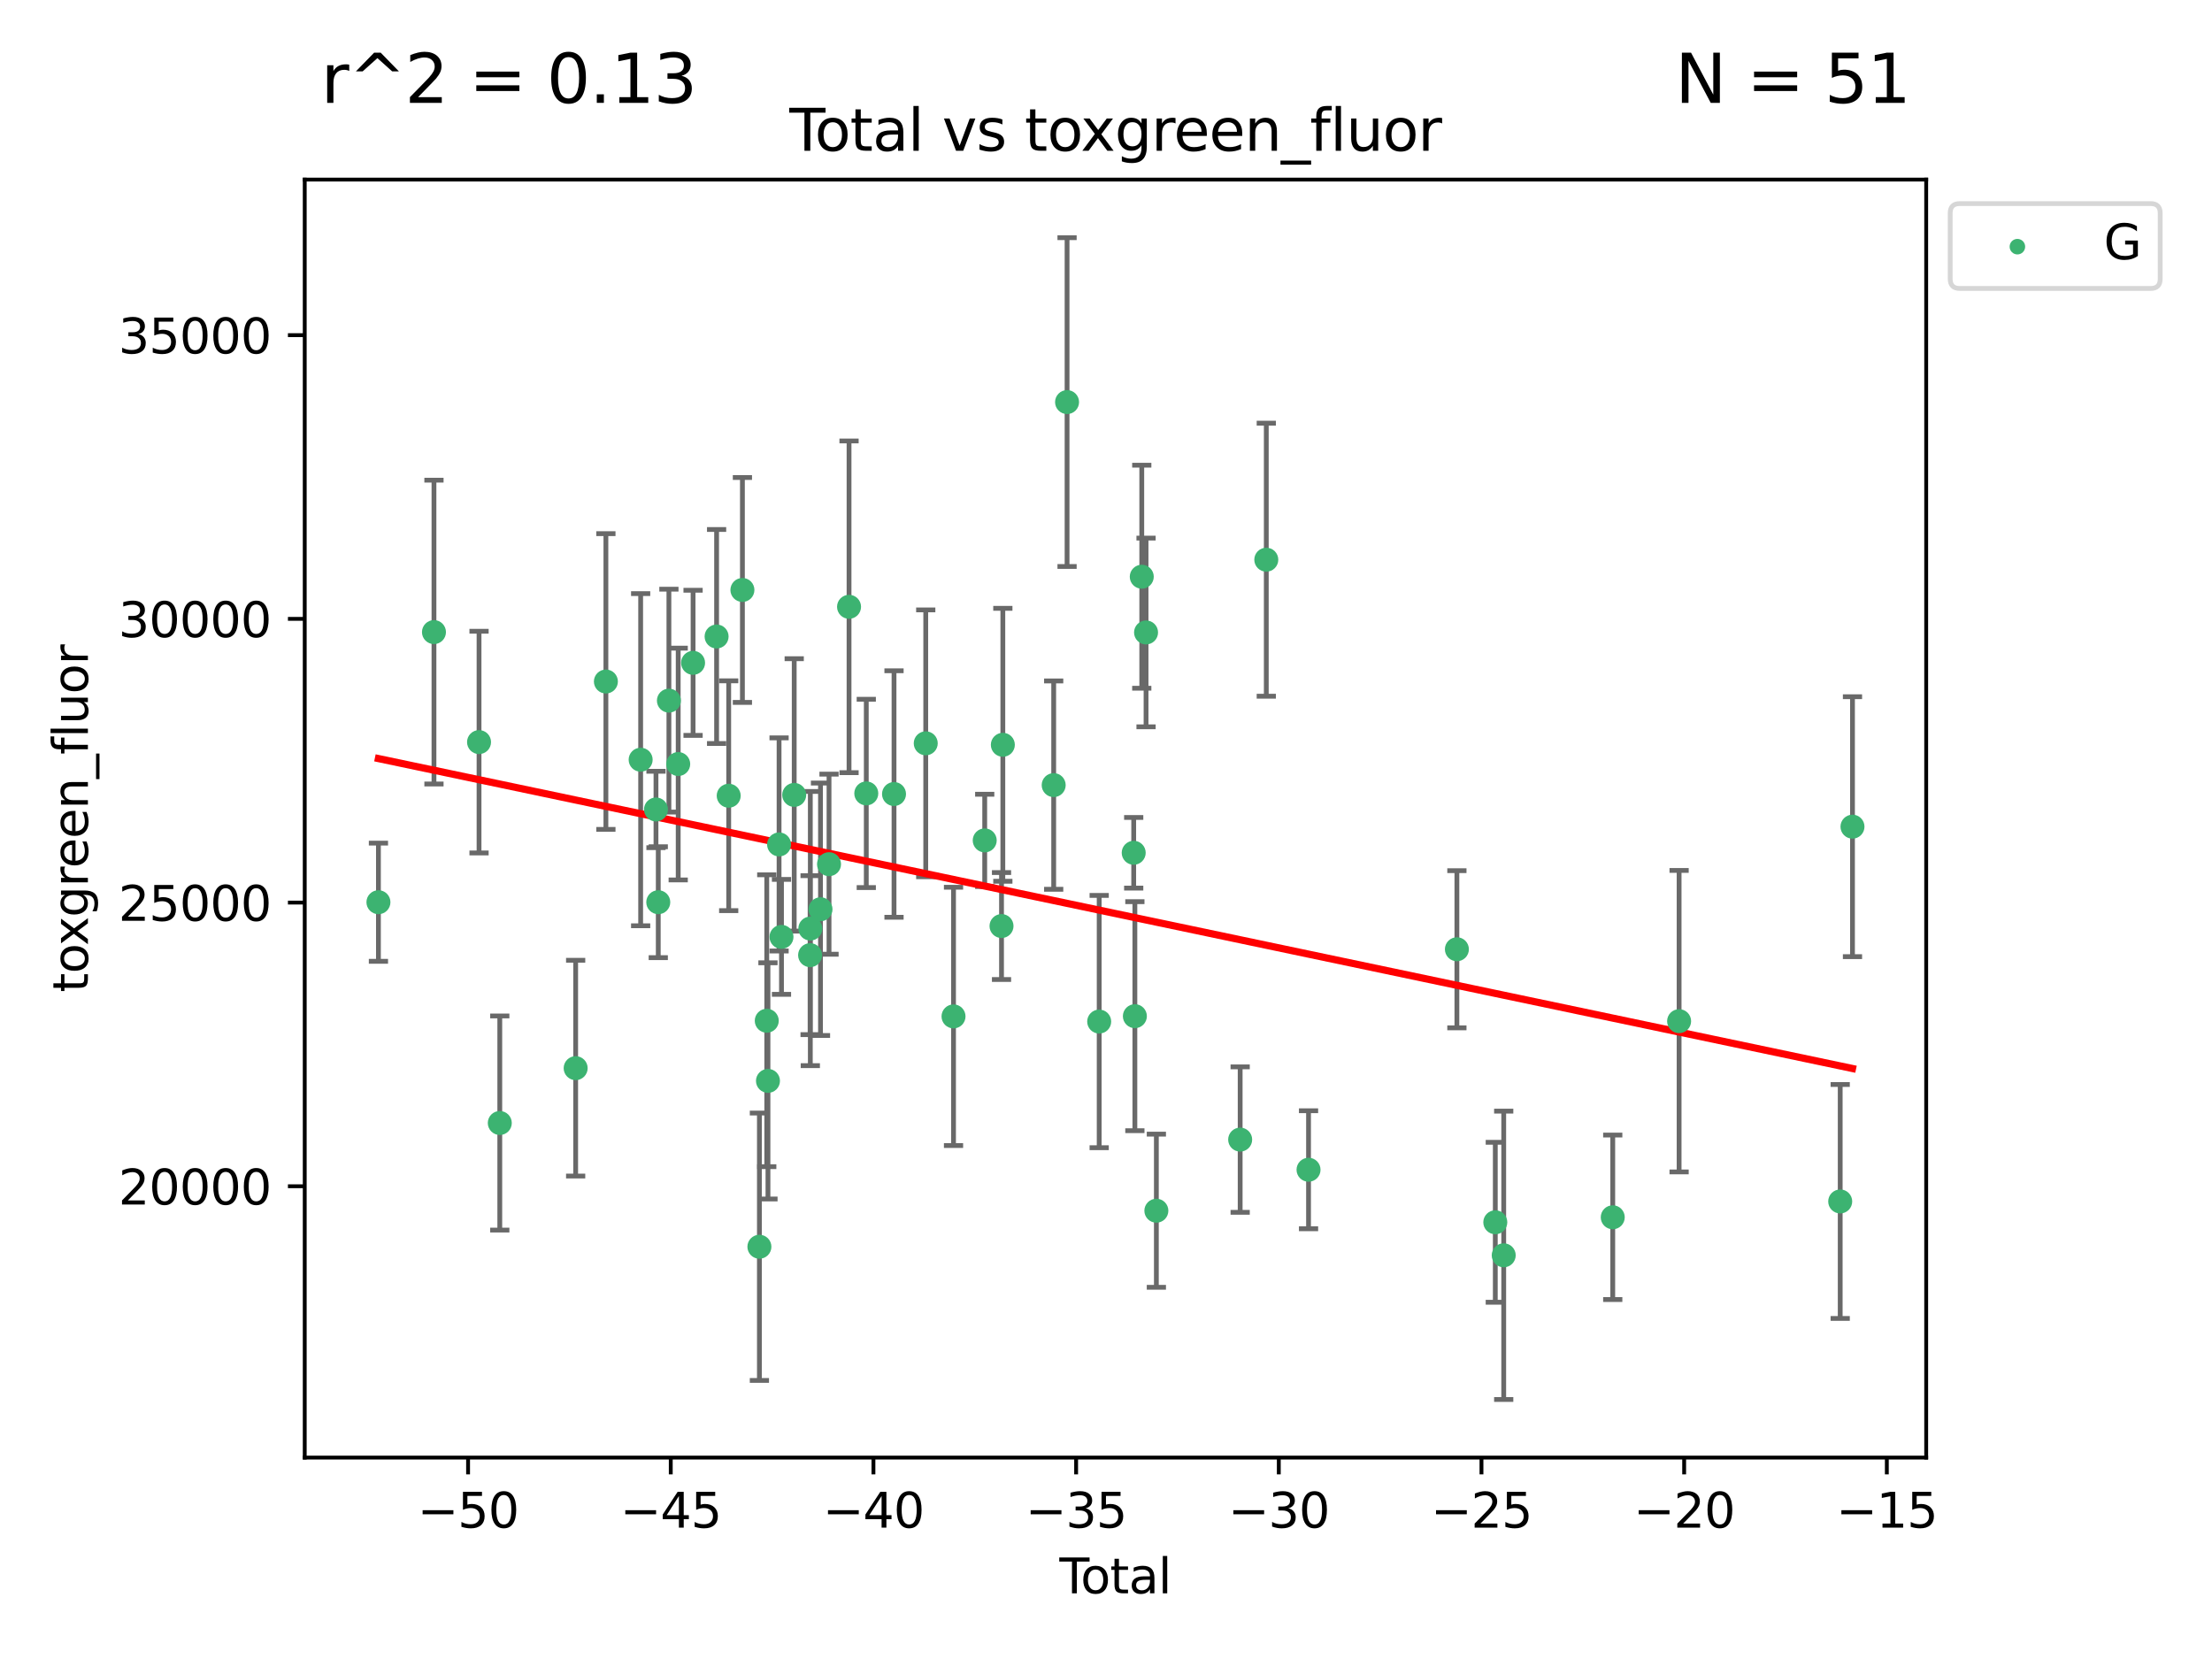 <?xml version="1.0" encoding="utf-8" standalone="no"?>
<!DOCTYPE svg PUBLIC "-//W3C//DTD SVG 1.1//EN"
  "http://www.w3.org/Graphics/SVG/1.1/DTD/svg11.dtd">
<svg xmlns:xlink="http://www.w3.org/1999/xlink" width="460.8pt" height="345.6pt" viewBox="0 0 460.8 345.6" xmlns="http://www.w3.org/2000/svg" version="1.1">
 <defs>
  <style type="text/css">*{stroke-linejoin: round; stroke-linecap: butt}</style>
 </defs>
 <g id="figure_1">
  <g id="patch_1">
   <path d="M 0 345.6 
L 460.8 345.6 
L 460.8 0 
L 0 0 
z
" style="fill: #ffffff"/>
  </g>
  <g id="axes_1">
   <g id="patch_2">
    <path d="M 63.481 303.64 
L 401.26 303.64 
L 401.26 37.411 
L 63.481 37.411 
z
" style="fill: #ffffff"/>
   </g>
   <g id="PathCollection_1">
    <defs>
     <path id="mc14bb076b9" d="M 0 1.118 
C 0.297 1.118 0.581 1 0.791 0.791 
C 1 0.581 1.118 0.297 1.118 0 
C 1.118 -0.297 1 -0.581 0.791 -0.791 
C 0.581 -1 0.297 -1.118 0 -1.118 
C -0.297 -1.118 -0.581 -1 -0.791 -0.791 
C -1 -0.581 -1.118 -0.297 -1.118 0 
C -1.118 0.297 -1 0.581 -0.791 0.791 
C -0.581 1 -0.297 1.118 0 1.118 
z
" style="stroke: #3cb371"/>
    </defs>
    <g clip-path="url(#p08249a3486)">
     <use xlink:href="#mc14bb076b9" x="78.835" y="187.946" style="fill: #3cb371; stroke: #3cb371"/>
     <use xlink:href="#mc14bb076b9" x="90.403" y="131.677" style="fill: #3cb371; stroke: #3cb371"/>
     <use xlink:href="#mc14bb076b9" x="99.793" y="154.591" style="fill: #3cb371; stroke: #3cb371"/>
     <use xlink:href="#mc14bb076b9" x="104.115" y="233.941" style="fill: #3cb371; stroke: #3cb371"/>
     <use xlink:href="#mc14bb076b9" x="119.92" y="222.517" style="fill: #3cb371; stroke: #3cb371"/>
     <use xlink:href="#mc14bb076b9" x="126.219" y="141.973" style="fill: #3cb371; stroke: #3cb371"/>
     <use xlink:href="#mc14bb076b9" x="133.459" y="158.261" style="fill: #3cb371; stroke: #3cb371"/>
     <use xlink:href="#mc14bb076b9" x="136.653" y="168.628" style="fill: #3cb371; stroke: #3cb371"/>
     <use xlink:href="#mc14bb076b9" x="137.129" y="187.945" style="fill: #3cb371; stroke: #3cb371"/>
     <use xlink:href="#mc14bb076b9" x="139.346" y="145.955" style="fill: #3cb371; stroke: #3cb371"/>
     <use xlink:href="#mc14bb076b9" x="141.283" y="159.162" style="fill: #3cb371; stroke: #3cb371"/>
     <use xlink:href="#mc14bb076b9" x="144.38" y="138.08" style="fill: #3cb371; stroke: #3cb371"/>
     <use xlink:href="#mc14bb076b9" x="149.28" y="132.594" style="fill: #3cb371; stroke: #3cb371"/>
     <use xlink:href="#mc14bb076b9" x="151.802" y="165.765" style="fill: #3cb371; stroke: #3cb371"/>
     <use xlink:href="#mc14bb076b9" x="154.658" y="122.9" style="fill: #3cb371; stroke: #3cb371"/>
     <use xlink:href="#mc14bb076b9" x="158.197" y="259.72" style="fill: #3cb371; stroke: #3cb371"/>
     <use xlink:href="#mc14bb076b9" x="159.73" y="212.64" style="fill: #3cb371; stroke: #3cb371"/>
     <use xlink:href="#mc14bb076b9" x="159.982" y="225.168" style="fill: #3cb371; stroke: #3cb371"/>
     <use xlink:href="#mc14bb076b9" x="162.295" y="175.909" style="fill: #3cb371; stroke: #3cb371"/>
     <use xlink:href="#mc14bb076b9" x="162.798" y="195.169" style="fill: #3cb371; stroke: #3cb371"/>
     <use xlink:href="#mc14bb076b9" x="165.449" y="165.593" style="fill: #3cb371; stroke: #3cb371"/>
     <use xlink:href="#mc14bb076b9" x="168.759" y="198.977" style="fill: #3cb371; stroke: #3cb371"/>
     <use xlink:href="#mc14bb076b9" x="168.805" y="193.435" style="fill: #3cb371; stroke: #3cb371"/>
     <use xlink:href="#mc14bb076b9" x="170.925" y="189.415" style="fill: #3cb371; stroke: #3cb371"/>
     <use xlink:href="#mc14bb076b9" x="172.701" y="180.026" style="fill: #3cb371; stroke: #3cb371"/>
     <use xlink:href="#mc14bb076b9" x="176.871" y="126.409" style="fill: #3cb371; stroke: #3cb371"/>
     <use xlink:href="#mc14bb076b9" x="180.462" y="165.281" style="fill: #3cb371; stroke: #3cb371"/>
     <use xlink:href="#mc14bb076b9" x="186.24" y="165.409" style="fill: #3cb371; stroke: #3cb371"/>
     <use xlink:href="#mc14bb076b9" x="192.849" y="154.847" style="fill: #3cb371; stroke: #3cb371"/>
     <use xlink:href="#mc14bb076b9" x="198.636" y="211.734" style="fill: #3cb371; stroke: #3cb371"/>
     <use xlink:href="#mc14bb076b9" x="205.134" y="175.07" style="fill: #3cb371; stroke: #3cb371"/>
     <use xlink:href="#mc14bb076b9" x="208.634" y="192.912" style="fill: #3cb371; stroke: #3cb371"/>
     <use xlink:href="#mc14bb076b9" x="208.91" y="155.154" style="fill: #3cb371; stroke: #3cb371"/>
     <use xlink:href="#mc14bb076b9" x="219.502" y="163.553" style="fill: #3cb371; stroke: #3cb371"/>
     <use xlink:href="#mc14bb076b9" x="222.289" y="83.761" style="fill: #3cb371; stroke: #3cb371"/>
     <use xlink:href="#mc14bb076b9" x="228.98" y="212.811" style="fill: #3cb371; stroke: #3cb371"/>
     <use xlink:href="#mc14bb076b9" x="236.171" y="177.65" style="fill: #3cb371; stroke: #3cb371"/>
     <use xlink:href="#mc14bb076b9" x="236.415" y="211.687" style="fill: #3cb371; stroke: #3cb371"/>
     <use xlink:href="#mc14bb076b9" x="237.851" y="120.14" style="fill: #3cb371; stroke: #3cb371"/>
     <use xlink:href="#mc14bb076b9" x="238.743" y="131.75" style="fill: #3cb371; stroke: #3cb371"/>
     <use xlink:href="#mc14bb076b9" x="240.892" y="252.213" style="fill: #3cb371; stroke: #3cb371"/>
     <use xlink:href="#mc14bb076b9" x="258.349" y="237.4" style="fill: #3cb371; stroke: #3cb371"/>
     <use xlink:href="#mc14bb076b9" x="263.791" y="116.594" style="fill: #3cb371; stroke: #3cb371"/>
     <use xlink:href="#mc14bb076b9" x="272.592" y="243.679" style="fill: #3cb371; stroke: #3cb371"/>
     <use xlink:href="#mc14bb076b9" x="303.497" y="197.747" style="fill: #3cb371; stroke: #3cb371"/>
     <use xlink:href="#mc14bb076b9" x="311.498" y="254.622" style="fill: #3cb371; stroke: #3cb371"/>
     <use xlink:href="#mc14bb076b9" x="313.251" y="261.503" style="fill: #3cb371; stroke: #3cb371"/>
     <use xlink:href="#mc14bb076b9" x="335.965" y="253.581" style="fill: #3cb371; stroke: #3cb371"/>
     <use xlink:href="#mc14bb076b9" x="349.789" y="212.729" style="fill: #3cb371; stroke: #3cb371"/>
     <use xlink:href="#mc14bb076b9" x="383.349" y="250.284" style="fill: #3cb371; stroke: #3cb371"/>
     <use xlink:href="#mc14bb076b9" x="385.906" y="172.21" style="fill: #3cb371; stroke: #3cb371"/>
    </g>
   </g>
   <g id="matplotlib.axis_1">
    <g id="xtick_1">
     <g id="line2d_1">
      <defs>
       <path id="m569a8e1c37" d="M 0 0 
L 0 3.5 
" style="stroke: #000000; stroke-width: 0.8"/>
      </defs>
      <g>
       <use xlink:href="#m569a8e1c37" x="97.509" y="303.64" style="stroke: #000000; stroke-width: 0.8"/>
      </g>
     </g>
     <g id="text_1">
      <!-- −50 -->
      <g transform="translate(86.957 318.238)scale(0.1 -0.1)">
       <defs>
        <path id="DejaVuSans-2212" d="M 678 2272 
L 4684 2272 
L 4684 1741 
L 678 1741 
L 678 2272 
z
" transform="scale(0.016)"/>
        <path id="DejaVuSans-35" d="M 691 4666 
L 3169 4666 
L 3169 4134 
L 1269 4134 
L 1269 2991 
Q 1406 3038 1543 3061 
Q 1681 3084 1819 3084 
Q 2600 3084 3056 2656 
Q 3513 2228 3513 1497 
Q 3513 744 3044 326 
Q 2575 -91 1722 -91 
Q 1428 -91 1123 -41 
Q 819 9 494 109 
L 494 744 
Q 775 591 1075 516 
Q 1375 441 1709 441 
Q 2250 441 2565 725 
Q 2881 1009 2881 1497 
Q 2881 1984 2565 2268 
Q 2250 2553 1709 2553 
Q 1456 2553 1204 2497 
Q 953 2441 691 2322 
L 691 4666 
z
" transform="scale(0.016)"/>
        <path id="DejaVuSans-30" d="M 2034 4250 
Q 1547 4250 1301 3770 
Q 1056 3291 1056 2328 
Q 1056 1369 1301 889 
Q 1547 409 2034 409 
Q 2525 409 2770 889 
Q 3016 1369 3016 2328 
Q 3016 3291 2770 3770 
Q 2525 4250 2034 4250 
z
M 2034 4750 
Q 2819 4750 3233 4129 
Q 3647 3509 3647 2328 
Q 3647 1150 3233 529 
Q 2819 -91 2034 -91 
Q 1250 -91 836 529 
Q 422 1150 422 2328 
Q 422 3509 836 4129 
Q 1250 4750 2034 4750 
z
" transform="scale(0.016)"/>
       </defs>
       <use xlink:href="#DejaVuSans-2212"/>
       <use xlink:href="#DejaVuSans-35" x="83.789"/>
       <use xlink:href="#DejaVuSans-30" x="147.412"/>
      </g>
     </g>
    </g>
    <g id="xtick_2">
     <g id="line2d_2">
      <g>
       <use xlink:href="#m569a8e1c37" x="139.731" y="303.64" style="stroke: #000000; stroke-width: 0.8"/>
      </g>
     </g>
     <g id="text_2">
      <!-- −45 -->
      <g transform="translate(129.179 318.238)scale(0.1 -0.1)">
       <defs>
        <path id="DejaVuSans-34" d="M 2419 4116 
L 825 1625 
L 2419 1625 
L 2419 4116 
z
M 2253 4666 
L 3047 4666 
L 3047 1625 
L 3713 1625 
L 3713 1100 
L 3047 1100 
L 3047 0 
L 2419 0 
L 2419 1100 
L 313 1100 
L 313 1709 
L 2253 4666 
z
" transform="scale(0.016)"/>
       </defs>
       <use xlink:href="#DejaVuSans-2212"/>
       <use xlink:href="#DejaVuSans-34" x="83.789"/>
       <use xlink:href="#DejaVuSans-35" x="147.412"/>
      </g>
     </g>
    </g>
    <g id="xtick_3">
     <g id="line2d_3">
      <g>
       <use xlink:href="#m569a8e1c37" x="181.953" y="303.64" style="stroke: #000000; stroke-width: 0.8"/>
      </g>
     </g>
     <g id="text_3">
      <!-- −40 -->
      <g transform="translate(171.401 318.238)scale(0.1 -0.1)">
       <use xlink:href="#DejaVuSans-2212"/>
       <use xlink:href="#DejaVuSans-34" x="83.789"/>
       <use xlink:href="#DejaVuSans-30" x="147.412"/>
      </g>
     </g>
    </g>
    <g id="xtick_4">
     <g id="line2d_4">
      <g>
       <use xlink:href="#m569a8e1c37" x="224.175" y="303.64" style="stroke: #000000; stroke-width: 0.8"/>
      </g>
     </g>
     <g id="text_4">
      <!-- −35 -->
      <g transform="translate(213.622 318.238)scale(0.1 -0.1)">
       <defs>
        <path id="DejaVuSans-33" d="M 2597 2516 
Q 3050 2419 3304 2112 
Q 3559 1806 3559 1356 
Q 3559 666 3084 287 
Q 2609 -91 1734 -91 
Q 1441 -91 1130 -33 
Q 819 25 488 141 
L 488 750 
Q 750 597 1062 519 
Q 1375 441 1716 441 
Q 2309 441 2620 675 
Q 2931 909 2931 1356 
Q 2931 1769 2642 2001 
Q 2353 2234 1838 2234 
L 1294 2234 
L 1294 2753 
L 1863 2753 
Q 2328 2753 2575 2939 
Q 2822 3125 2822 3475 
Q 2822 3834 2567 4026 
Q 2313 4219 1838 4219 
Q 1578 4219 1281 4162 
Q 984 4106 628 3988 
L 628 4550 
Q 988 4650 1302 4700 
Q 1616 4750 1894 4750 
Q 2613 4750 3031 4423 
Q 3450 4097 3450 3541 
Q 3450 3153 3228 2886 
Q 3006 2619 2597 2516 
z
" transform="scale(0.016)"/>
       </defs>
       <use xlink:href="#DejaVuSans-2212"/>
       <use xlink:href="#DejaVuSans-33" x="83.789"/>
       <use xlink:href="#DejaVuSans-35" x="147.412"/>
      </g>
     </g>
    </g>
    <g id="xtick_5">
     <g id="line2d_5">
      <g>
       <use xlink:href="#m569a8e1c37" x="266.396" y="303.64" style="stroke: #000000; stroke-width: 0.8"/>
      </g>
     </g>
     <g id="text_5">
      <!-- −30 -->
      <g transform="translate(255.844 318.238)scale(0.1 -0.1)">
       <use xlink:href="#DejaVuSans-2212"/>
       <use xlink:href="#DejaVuSans-33" x="83.789"/>
       <use xlink:href="#DejaVuSans-30" x="147.412"/>
      </g>
     </g>
    </g>
    <g id="xtick_6">
     <g id="line2d_6">
      <g>
       <use xlink:href="#m569a8e1c37" x="308.618" y="303.64" style="stroke: #000000; stroke-width: 0.8"/>
      </g>
     </g>
     <g id="text_6">
      <!-- −25 -->
      <g transform="translate(298.066 318.238)scale(0.1 -0.1)">
       <defs>
        <path id="DejaVuSans-32" d="M 1228 531 
L 3431 531 
L 3431 0 
L 469 0 
L 469 531 
Q 828 903 1448 1529 
Q 2069 2156 2228 2338 
Q 2531 2678 2651 2914 
Q 2772 3150 2772 3378 
Q 2772 3750 2511 3984 
Q 2250 4219 1831 4219 
Q 1534 4219 1204 4116 
Q 875 4013 500 3803 
L 500 4441 
Q 881 4594 1212 4672 
Q 1544 4750 1819 4750 
Q 2544 4750 2975 4387 
Q 3406 4025 3406 3419 
Q 3406 3131 3298 2873 
Q 3191 2616 2906 2266 
Q 2828 2175 2409 1742 
Q 1991 1309 1228 531 
z
" transform="scale(0.016)"/>
       </defs>
       <use xlink:href="#DejaVuSans-2212"/>
       <use xlink:href="#DejaVuSans-32" x="83.789"/>
       <use xlink:href="#DejaVuSans-35" x="147.412"/>
      </g>
     </g>
    </g>
    <g id="xtick_7">
     <g id="line2d_7">
      <g>
       <use xlink:href="#m569a8e1c37" x="350.84" y="303.64" style="stroke: #000000; stroke-width: 0.8"/>
      </g>
     </g>
     <g id="text_7">
      <!-- −20 -->
      <g transform="translate(340.287 318.238)scale(0.1 -0.1)">
       <use xlink:href="#DejaVuSans-2212"/>
       <use xlink:href="#DejaVuSans-32" x="83.789"/>
       <use xlink:href="#DejaVuSans-30" x="147.412"/>
      </g>
     </g>
    </g>
    <g id="xtick_8">
     <g id="line2d_8">
      <g>
       <use xlink:href="#m569a8e1c37" x="393.061" y="303.64" style="stroke: #000000; stroke-width: 0.8"/>
      </g>
     </g>
     <g id="text_8">
      <!-- −15 -->
      <g transform="translate(382.509 318.238)scale(0.1 -0.1)">
       <defs>
        <path id="DejaVuSans-31" d="M 794 531 
L 1825 531 
L 1825 4091 
L 703 3866 
L 703 4441 
L 1819 4666 
L 2450 4666 
L 2450 531 
L 3481 531 
L 3481 0 
L 794 0 
L 794 531 
z
" transform="scale(0.016)"/>
       </defs>
       <use xlink:href="#DejaVuSans-2212"/>
       <use xlink:href="#DejaVuSans-31" x="83.789"/>
       <use xlink:href="#DejaVuSans-35" x="147.412"/>
      </g>
     </g>
    </g>
    <g id="text_9">
     <!-- Total -->
     <g transform="translate(220.694 331.917)scale(0.1 -0.1)">
      <defs>
       <path id="DejaVuSans-54" d="M -19 4666 
L 3928 4666 
L 3928 4134 
L 2272 4134 
L 2272 0 
L 1638 0 
L 1638 4134 
L -19 4134 
L -19 4666 
z
" transform="scale(0.016)"/>
       <path id="DejaVuSans-6f" d="M 1959 3097 
Q 1497 3097 1228 2736 
Q 959 2375 959 1747 
Q 959 1119 1226 758 
Q 1494 397 1959 397 
Q 2419 397 2687 759 
Q 2956 1122 2956 1747 
Q 2956 2369 2687 2733 
Q 2419 3097 1959 3097 
z
M 1959 3584 
Q 2709 3584 3137 3096 
Q 3566 2609 3566 1747 
Q 3566 888 3137 398 
Q 2709 -91 1959 -91 
Q 1206 -91 779 398 
Q 353 888 353 1747 
Q 353 2609 779 3096 
Q 1206 3584 1959 3584 
z
" transform="scale(0.016)"/>
       <path id="DejaVuSans-74" d="M 1172 4494 
L 1172 3500 
L 2356 3500 
L 2356 3053 
L 1172 3053 
L 1172 1153 
Q 1172 725 1289 603 
Q 1406 481 1766 481 
L 2356 481 
L 2356 0 
L 1766 0 
Q 1100 0 847 248 
Q 594 497 594 1153 
L 594 3053 
L 172 3053 
L 172 3500 
L 594 3500 
L 594 4494 
L 1172 4494 
z
" transform="scale(0.016)"/>
       <path id="DejaVuSans-61" d="M 2194 1759 
Q 1497 1759 1228 1600 
Q 959 1441 959 1056 
Q 959 750 1161 570 
Q 1363 391 1709 391 
Q 2188 391 2477 730 
Q 2766 1069 2766 1631 
L 2766 1759 
L 2194 1759 
z
M 3341 1997 
L 3341 0 
L 2766 0 
L 2766 531 
Q 2569 213 2275 61 
Q 1981 -91 1556 -91 
Q 1019 -91 701 211 
Q 384 513 384 1019 
Q 384 1609 779 1909 
Q 1175 2209 1959 2209 
L 2766 2209 
L 2766 2266 
Q 2766 2663 2505 2880 
Q 2244 3097 1772 3097 
Q 1472 3097 1187 3025 
Q 903 2953 641 2809 
L 641 3341 
Q 956 3463 1253 3523 
Q 1550 3584 1831 3584 
Q 2591 3584 2966 3190 
Q 3341 2797 3341 1997 
z
" transform="scale(0.016)"/>
       <path id="DejaVuSans-6c" d="M 603 4863 
L 1178 4863 
L 1178 0 
L 603 0 
L 603 4863 
z
" transform="scale(0.016)"/>
      </defs>
      <use xlink:href="#DejaVuSans-54"/>
      <use xlink:href="#DejaVuSans-6f" x="44.084"/>
      <use xlink:href="#DejaVuSans-74" x="105.266"/>
      <use xlink:href="#DejaVuSans-61" x="144.475"/>
      <use xlink:href="#DejaVuSans-6c" x="205.754"/>
     </g>
    </g>
   </g>
   <g id="matplotlib.axis_2">
    <g id="ytick_1">
     <g id="line2d_9">
      <defs>
       <path id="mcf253dfb7e" d="M 0 0 
L -3.5 0 
" style="stroke: #000000; stroke-width: 0.8"/>
      </defs>
      <g>
       <use xlink:href="#mcf253dfb7e" x="63.481" y="247.123" style="stroke: #000000; stroke-width: 0.8"/>
      </g>
     </g>
     <g id="text_10">
      <!-- 20000 -->
      <g transform="translate(24.669 250.922)scale(0.1 -0.1)">
       <use xlink:href="#DejaVuSans-32"/>
       <use xlink:href="#DejaVuSans-30" x="63.623"/>
       <use xlink:href="#DejaVuSans-30" x="127.246"/>
       <use xlink:href="#DejaVuSans-30" x="190.869"/>
       <use xlink:href="#DejaVuSans-30" x="254.492"/>
      </g>
     </g>
    </g>
    <g id="ytick_2">
     <g id="line2d_10">
      <g>
       <use xlink:href="#mcf253dfb7e" x="63.481" y="188.022" style="stroke: #000000; stroke-width: 0.8"/>
      </g>
     </g>
     <g id="text_11">
      <!-- 25000 -->
      <g transform="translate(24.669 191.822)scale(0.1 -0.1)">
       <use xlink:href="#DejaVuSans-32"/>
       <use xlink:href="#DejaVuSans-35" x="63.623"/>
       <use xlink:href="#DejaVuSans-30" x="127.246"/>
       <use xlink:href="#DejaVuSans-30" x="190.869"/>
       <use xlink:href="#DejaVuSans-30" x="254.492"/>
      </g>
     </g>
    </g>
    <g id="ytick_3">
     <g id="line2d_11">
      <g>
       <use xlink:href="#mcf253dfb7e" x="63.481" y="128.922" style="stroke: #000000; stroke-width: 0.8"/>
      </g>
     </g>
     <g id="text_12">
      <!-- 30000 -->
      <g transform="translate(24.669 132.721)scale(0.1 -0.1)">
       <use xlink:href="#DejaVuSans-33"/>
       <use xlink:href="#DejaVuSans-30" x="63.623"/>
       <use xlink:href="#DejaVuSans-30" x="127.246"/>
       <use xlink:href="#DejaVuSans-30" x="190.869"/>
       <use xlink:href="#DejaVuSans-30" x="254.492"/>
      </g>
     </g>
    </g>
    <g id="ytick_4">
     <g id="line2d_12">
      <g>
       <use xlink:href="#mcf253dfb7e" x="63.481" y="69.821" style="stroke: #000000; stroke-width: 0.8"/>
      </g>
     </g>
     <g id="text_13">
      <!-- 35000 -->
      <g transform="translate(24.669 73.62)scale(0.1 -0.1)">
       <use xlink:href="#DejaVuSans-33"/>
       <use xlink:href="#DejaVuSans-35" x="63.623"/>
       <use xlink:href="#DejaVuSans-30" x="127.246"/>
       <use xlink:href="#DejaVuSans-30" x="190.869"/>
       <use xlink:href="#DejaVuSans-30" x="254.492"/>
      </g>
     </g>
    </g>
    <g id="text_14">
     <!-- toxgreen_fluor -->
     <g transform="translate(18.311 206.72)rotate(-90)scale(0.1 -0.1)">
      <defs>
       <path id="DejaVuSans-78" d="M 3513 3500 
L 2247 1797 
L 3578 0 
L 2900 0 
L 1881 1375 
L 863 0 
L 184 0 
L 1544 1831 
L 300 3500 
L 978 3500 
L 1906 2253 
L 2834 3500 
L 3513 3500 
z
" transform="scale(0.016)"/>
       <path id="DejaVuSans-67" d="M 2906 1791 
Q 2906 2416 2648 2759 
Q 2391 3103 1925 3103 
Q 1463 3103 1205 2759 
Q 947 2416 947 1791 
Q 947 1169 1205 825 
Q 1463 481 1925 481 
Q 2391 481 2648 825 
Q 2906 1169 2906 1791 
z
M 3481 434 
Q 3481 -459 3084 -895 
Q 2688 -1331 1869 -1331 
Q 1566 -1331 1297 -1286 
Q 1028 -1241 775 -1147 
L 775 -588 
Q 1028 -725 1275 -790 
Q 1522 -856 1778 -856 
Q 2344 -856 2625 -561 
Q 2906 -266 2906 331 
L 2906 616 
Q 2728 306 2450 153 
Q 2172 0 1784 0 
Q 1141 0 747 490 
Q 353 981 353 1791 
Q 353 2603 747 3093 
Q 1141 3584 1784 3584 
Q 2172 3584 2450 3431 
Q 2728 3278 2906 2969 
L 2906 3500 
L 3481 3500 
L 3481 434 
z
" transform="scale(0.016)"/>
       <path id="DejaVuSans-72" d="M 2631 2963 
Q 2534 3019 2420 3045 
Q 2306 3072 2169 3072 
Q 1681 3072 1420 2755 
Q 1159 2438 1159 1844 
L 1159 0 
L 581 0 
L 581 3500 
L 1159 3500 
L 1159 2956 
Q 1341 3275 1631 3429 
Q 1922 3584 2338 3584 
Q 2397 3584 2469 3576 
Q 2541 3569 2628 3553 
L 2631 2963 
z
" transform="scale(0.016)"/>
       <path id="DejaVuSans-65" d="M 3597 1894 
L 3597 1613 
L 953 1613 
Q 991 1019 1311 708 
Q 1631 397 2203 397 
Q 2534 397 2845 478 
Q 3156 559 3463 722 
L 3463 178 
Q 3153 47 2828 -22 
Q 2503 -91 2169 -91 
Q 1331 -91 842 396 
Q 353 884 353 1716 
Q 353 2575 817 3079 
Q 1281 3584 2069 3584 
Q 2775 3584 3186 3129 
Q 3597 2675 3597 1894 
z
M 3022 2063 
Q 3016 2534 2758 2815 
Q 2500 3097 2075 3097 
Q 1594 3097 1305 2825 
Q 1016 2553 972 2059 
L 3022 2063 
z
" transform="scale(0.016)"/>
       <path id="DejaVuSans-6e" d="M 3513 2113 
L 3513 0 
L 2938 0 
L 2938 2094 
Q 2938 2591 2744 2837 
Q 2550 3084 2163 3084 
Q 1697 3084 1428 2787 
Q 1159 2491 1159 1978 
L 1159 0 
L 581 0 
L 581 3500 
L 1159 3500 
L 1159 2956 
Q 1366 3272 1645 3428 
Q 1925 3584 2291 3584 
Q 2894 3584 3203 3211 
Q 3513 2838 3513 2113 
z
" transform="scale(0.016)"/>
       <path id="DejaVuSans-5f" d="M 3263 -1063 
L 3263 -1509 
L -63 -1509 
L -63 -1063 
L 3263 -1063 
z
" transform="scale(0.016)"/>
       <path id="DejaVuSans-66" d="M 2375 4863 
L 2375 4384 
L 1825 4384 
Q 1516 4384 1395 4259 
Q 1275 4134 1275 3809 
L 1275 3500 
L 2222 3500 
L 2222 3053 
L 1275 3053 
L 1275 0 
L 697 0 
L 697 3053 
L 147 3053 
L 147 3500 
L 697 3500 
L 697 3744 
Q 697 4328 969 4595 
Q 1241 4863 1831 4863 
L 2375 4863 
z
" transform="scale(0.016)"/>
       <path id="DejaVuSans-75" d="M 544 1381 
L 544 3500 
L 1119 3500 
L 1119 1403 
Q 1119 906 1312 657 
Q 1506 409 1894 409 
Q 2359 409 2629 706 
Q 2900 1003 2900 1516 
L 2900 3500 
L 3475 3500 
L 3475 0 
L 2900 0 
L 2900 538 
Q 2691 219 2414 64 
Q 2138 -91 1772 -91 
Q 1169 -91 856 284 
Q 544 659 544 1381 
z
M 1991 3584 
L 1991 3584 
z
" transform="scale(0.016)"/>
      </defs>
      <use xlink:href="#DejaVuSans-74"/>
      <use xlink:href="#DejaVuSans-6f" x="39.209"/>
      <use xlink:href="#DejaVuSans-78" x="97.266"/>
      <use xlink:href="#DejaVuSans-67" x="156.445"/>
      <use xlink:href="#DejaVuSans-72" x="219.922"/>
      <use xlink:href="#DejaVuSans-65" x="258.785"/>
      <use xlink:href="#DejaVuSans-65" x="320.309"/>
      <use xlink:href="#DejaVuSans-6e" x="381.832"/>
      <use xlink:href="#DejaVuSans-5f" x="445.211"/>
      <use xlink:href="#DejaVuSans-66" x="495.211"/>
      <use xlink:href="#DejaVuSans-6c" x="530.416"/>
      <use xlink:href="#DejaVuSans-75" x="558.199"/>
      <use xlink:href="#DejaVuSans-6f" x="621.578"/>
      <use xlink:href="#DejaVuSans-72" x="682.76"/>
     </g>
    </g>
   </g>
   <g id="LineCollection_1">
    <path d="M 78.835 200.256 
L 78.835 175.636 
" clip-path="url(#p08249a3486)" style="fill: none; stroke: #696969"/>
    <path d="M 90.403 163.32 
L 90.403 100.034 
" clip-path="url(#p08249a3486)" style="fill: none; stroke: #696969"/>
    <path d="M 99.793 177.684 
L 99.793 131.498 
" clip-path="url(#p08249a3486)" style="fill: none; stroke: #696969"/>
    <path d="M 104.115 256.244 
L 104.115 211.638 
" clip-path="url(#p08249a3486)" style="fill: none; stroke: #696969"/>
    <path d="M 119.92 244.996 
L 119.92 200.039 
" clip-path="url(#p08249a3486)" style="fill: none; stroke: #696969"/>
    <path d="M 126.219 172.774 
L 126.219 111.171 
" clip-path="url(#p08249a3486)" style="fill: none; stroke: #696969"/>
    <path d="M 133.459 192.858 
L 133.459 123.664 
" clip-path="url(#p08249a3486)" style="fill: none; stroke: #696969"/>
    <path d="M 136.653 176.586 
L 136.653 160.669 
" clip-path="url(#p08249a3486)" style="fill: none; stroke: #696969"/>
    <path d="M 137.129 199.496 
L 137.129 176.394 
" clip-path="url(#p08249a3486)" style="fill: none; stroke: #696969"/>
    <path d="M 139.346 169.169 
L 139.346 122.74 
" clip-path="url(#p08249a3486)" style="fill: none; stroke: #696969"/>
    <path d="M 141.283 183.304 
L 141.283 135.02 
" clip-path="url(#p08249a3486)" style="fill: none; stroke: #696969"/>
    <path d="M 144.38 153.196 
L 144.38 122.964 
" clip-path="url(#p08249a3486)" style="fill: none; stroke: #696969"/>
    <path d="M 149.28 154.887 
L 149.28 110.301 
" clip-path="url(#p08249a3486)" style="fill: none; stroke: #696969"/>
    <path d="M 151.802 189.703 
L 151.802 141.826 
" clip-path="url(#p08249a3486)" style="fill: none; stroke: #696969"/>
    <path d="M 154.658 146.324 
L 154.658 99.476 
" clip-path="url(#p08249a3486)" style="fill: none; stroke: #696969"/>
    <path d="M 158.197 287.572 
L 158.197 231.867 
" clip-path="url(#p08249a3486)" style="fill: none; stroke: #696969"/>
    <path d="M 159.73 243.042 
L 159.73 182.237 
" clip-path="url(#p08249a3486)" style="fill: none; stroke: #696969"/>
    <path d="M 159.982 249.772 
L 159.982 200.565 
" clip-path="url(#p08249a3486)" style="fill: none; stroke: #696969"/>
    <path d="M 162.295 198.106 
L 162.295 153.711 
" clip-path="url(#p08249a3486)" style="fill: none; stroke: #696969"/>
    <path d="M 162.798 207.139 
L 162.798 183.198 
" clip-path="url(#p08249a3486)" style="fill: none; stroke: #696969"/>
    <path d="M 165.449 193.968 
L 165.449 137.219 
" clip-path="url(#p08249a3486)" style="fill: none; stroke: #696969"/>
    <path d="M 168.759 215.531 
L 168.759 182.424 
" clip-path="url(#p08249a3486)" style="fill: none; stroke: #696969"/>
    <path d="M 168.805 221.996 
L 168.805 164.873 
" clip-path="url(#p08249a3486)" style="fill: none; stroke: #696969"/>
    <path d="M 170.925 215.707 
L 170.925 163.124 
" clip-path="url(#p08249a3486)" style="fill: none; stroke: #696969"/>
    <path d="M 172.701 198.784 
L 172.701 161.268 
" clip-path="url(#p08249a3486)" style="fill: none; stroke: #696969"/>
    <path d="M 176.871 160.959 
L 176.871 91.859 
" clip-path="url(#p08249a3486)" style="fill: none; stroke: #696969"/>
    <path d="M 180.462 184.897 
L 180.462 145.666 
" clip-path="url(#p08249a3486)" style="fill: none; stroke: #696969"/>
    <path d="M 186.24 191.082 
L 186.24 139.736 
" clip-path="url(#p08249a3486)" style="fill: none; stroke: #696969"/>
    <path d="M 192.849 182.646 
L 192.849 127.049 
" clip-path="url(#p08249a3486)" style="fill: none; stroke: #696969"/>
    <path d="M 198.636 238.639 
L 198.636 184.828 
" clip-path="url(#p08249a3486)" style="fill: none; stroke: #696969"/>
    <path d="M 205.134 184.683 
L 205.134 165.457 
" clip-path="url(#p08249a3486)" style="fill: none; stroke: #696969"/>
    <path d="M 208.634 204.052 
L 208.634 181.771 
" clip-path="url(#p08249a3486)" style="fill: none; stroke: #696969"/>
    <path d="M 208.91 183.582 
L 208.91 126.727 
" clip-path="url(#p08249a3486)" style="fill: none; stroke: #696969"/>
    <path d="M 219.502 185.254 
L 219.502 141.852 
" clip-path="url(#p08249a3486)" style="fill: none; stroke: #696969"/>
    <path d="M 222.289 118.009 
L 222.289 49.513 
" clip-path="url(#p08249a3486)" style="fill: none; stroke: #696969"/>
    <path d="M 228.98 239.089 
L 228.98 186.533 
" clip-path="url(#p08249a3486)" style="fill: none; stroke: #696969"/>
    <path d="M 236.171 185.01 
L 236.171 170.291 
" clip-path="url(#p08249a3486)" style="fill: none; stroke: #696969"/>
    <path d="M 236.415 235.54 
L 236.415 187.835 
" clip-path="url(#p08249a3486)" style="fill: none; stroke: #696969"/>
    <path d="M 237.851 143.37 
L 237.851 96.91 
" clip-path="url(#p08249a3486)" style="fill: none; stroke: #696969"/>
    <path d="M 238.743 151.407 
L 238.743 112.093 
" clip-path="url(#p08249a3486)" style="fill: none; stroke: #696969"/>
    <path d="M 240.892 268.163 
L 240.892 236.263 
" clip-path="url(#p08249a3486)" style="fill: none; stroke: #696969"/>
    <path d="M 258.349 252.551 
L 258.349 222.248 
" clip-path="url(#p08249a3486)" style="fill: none; stroke: #696969"/>
    <path d="M 263.791 145.034 
L 263.791 88.154 
" clip-path="url(#p08249a3486)" style="fill: none; stroke: #696969"/>
    <path d="M 272.592 255.971 
L 272.592 231.388 
" clip-path="url(#p08249a3486)" style="fill: none; stroke: #696969"/>
    <path d="M 303.497 214.119 
L 303.497 181.374 
" clip-path="url(#p08249a3486)" style="fill: none; stroke: #696969"/>
    <path d="M 311.498 271.283 
L 311.498 237.961 
" clip-path="url(#p08249a3486)" style="fill: none; stroke: #696969"/>
    <path d="M 313.251 291.539 
L 313.251 231.468 
" clip-path="url(#p08249a3486)" style="fill: none; stroke: #696969"/>
    <path d="M 335.965 270.715 
L 335.965 236.448 
" clip-path="url(#p08249a3486)" style="fill: none; stroke: #696969"/>
    <path d="M 349.789 244.129 
L 349.789 181.328 
" clip-path="url(#p08249a3486)" style="fill: none; stroke: #696969"/>
    <path d="M 383.349 274.651 
L 383.349 225.918 
" clip-path="url(#p08249a3486)" style="fill: none; stroke: #696969"/>
    <path d="M 385.906 199.285 
L 385.906 145.136 
" clip-path="url(#p08249a3486)" style="fill: none; stroke: #696969"/>
   </g>
   <g id="line2d_13">
    <defs>
     <path id="mda03788b38" d="M 2 0 
L -2 -0 
" style="stroke: #696969"/>
    </defs>
    <g clip-path="url(#p08249a3486)">
     <use xlink:href="#mda03788b38" x="78.835" y="200.256" style="fill: #696969; stroke: #696969"/>
     <use xlink:href="#mda03788b38" x="90.403" y="163.32" style="fill: #696969; stroke: #696969"/>
     <use xlink:href="#mda03788b38" x="99.793" y="177.684" style="fill: #696969; stroke: #696969"/>
     <use xlink:href="#mda03788b38" x="104.115" y="256.244" style="fill: #696969; stroke: #696969"/>
     <use xlink:href="#mda03788b38" x="119.92" y="244.996" style="fill: #696969; stroke: #696969"/>
     <use xlink:href="#mda03788b38" x="126.219" y="172.774" style="fill: #696969; stroke: #696969"/>
     <use xlink:href="#mda03788b38" x="133.459" y="192.858" style="fill: #696969; stroke: #696969"/>
     <use xlink:href="#mda03788b38" x="136.653" y="176.586" style="fill: #696969; stroke: #696969"/>
     <use xlink:href="#mda03788b38" x="137.129" y="199.496" style="fill: #696969; stroke: #696969"/>
     <use xlink:href="#mda03788b38" x="139.346" y="169.169" style="fill: #696969; stroke: #696969"/>
     <use xlink:href="#mda03788b38" x="141.283" y="183.304" style="fill: #696969; stroke: #696969"/>
     <use xlink:href="#mda03788b38" x="144.38" y="153.196" style="fill: #696969; stroke: #696969"/>
     <use xlink:href="#mda03788b38" x="149.28" y="154.887" style="fill: #696969; stroke: #696969"/>
     <use xlink:href="#mda03788b38" x="151.802" y="189.703" style="fill: #696969; stroke: #696969"/>
     <use xlink:href="#mda03788b38" x="154.658" y="146.324" style="fill: #696969; stroke: #696969"/>
     <use xlink:href="#mda03788b38" x="158.197" y="287.572" style="fill: #696969; stroke: #696969"/>
     <use xlink:href="#mda03788b38" x="159.73" y="243.042" style="fill: #696969; stroke: #696969"/>
     <use xlink:href="#mda03788b38" x="159.982" y="249.772" style="fill: #696969; stroke: #696969"/>
     <use xlink:href="#mda03788b38" x="162.295" y="198.106" style="fill: #696969; stroke: #696969"/>
     <use xlink:href="#mda03788b38" x="162.798" y="207.139" style="fill: #696969; stroke: #696969"/>
     <use xlink:href="#mda03788b38" x="165.449" y="193.968" style="fill: #696969; stroke: #696969"/>
     <use xlink:href="#mda03788b38" x="168.759" y="215.531" style="fill: #696969; stroke: #696969"/>
     <use xlink:href="#mda03788b38" x="168.805" y="221.996" style="fill: #696969; stroke: #696969"/>
     <use xlink:href="#mda03788b38" x="170.925" y="215.707" style="fill: #696969; stroke: #696969"/>
     <use xlink:href="#mda03788b38" x="172.701" y="198.784" style="fill: #696969; stroke: #696969"/>
     <use xlink:href="#mda03788b38" x="176.871" y="160.959" style="fill: #696969; stroke: #696969"/>
     <use xlink:href="#mda03788b38" x="180.462" y="184.897" style="fill: #696969; stroke: #696969"/>
     <use xlink:href="#mda03788b38" x="186.24" y="191.082" style="fill: #696969; stroke: #696969"/>
     <use xlink:href="#mda03788b38" x="192.849" y="182.646" style="fill: #696969; stroke: #696969"/>
     <use xlink:href="#mda03788b38" x="198.636" y="238.639" style="fill: #696969; stroke: #696969"/>
     <use xlink:href="#mda03788b38" x="205.134" y="184.683" style="fill: #696969; stroke: #696969"/>
     <use xlink:href="#mda03788b38" x="208.634" y="204.052" style="fill: #696969; stroke: #696969"/>
     <use xlink:href="#mda03788b38" x="208.91" y="183.582" style="fill: #696969; stroke: #696969"/>
     <use xlink:href="#mda03788b38" x="219.502" y="185.254" style="fill: #696969; stroke: #696969"/>
     <use xlink:href="#mda03788b38" x="222.289" y="118.009" style="fill: #696969; stroke: #696969"/>
     <use xlink:href="#mda03788b38" x="228.98" y="239.089" style="fill: #696969; stroke: #696969"/>
     <use xlink:href="#mda03788b38" x="236.171" y="185.01" style="fill: #696969; stroke: #696969"/>
     <use xlink:href="#mda03788b38" x="236.415" y="235.54" style="fill: #696969; stroke: #696969"/>
     <use xlink:href="#mda03788b38" x="237.851" y="143.37" style="fill: #696969; stroke: #696969"/>
     <use xlink:href="#mda03788b38" x="238.743" y="151.407" style="fill: #696969; stroke: #696969"/>
     <use xlink:href="#mda03788b38" x="240.892" y="268.163" style="fill: #696969; stroke: #696969"/>
     <use xlink:href="#mda03788b38" x="258.349" y="252.551" style="fill: #696969; stroke: #696969"/>
     <use xlink:href="#mda03788b38" x="263.791" y="145.034" style="fill: #696969; stroke: #696969"/>
     <use xlink:href="#mda03788b38" x="272.592" y="255.971" style="fill: #696969; stroke: #696969"/>
     <use xlink:href="#mda03788b38" x="303.497" y="214.119" style="fill: #696969; stroke: #696969"/>
     <use xlink:href="#mda03788b38" x="311.498" y="271.283" style="fill: #696969; stroke: #696969"/>
     <use xlink:href="#mda03788b38" x="313.251" y="291.539" style="fill: #696969; stroke: #696969"/>
     <use xlink:href="#mda03788b38" x="335.965" y="270.715" style="fill: #696969; stroke: #696969"/>
     <use xlink:href="#mda03788b38" x="349.789" y="244.129" style="fill: #696969; stroke: #696969"/>
     <use xlink:href="#mda03788b38" x="383.349" y="274.651" style="fill: #696969; stroke: #696969"/>
     <use xlink:href="#mda03788b38" x="385.906" y="199.285" style="fill: #696969; stroke: #696969"/>
    </g>
   </g>
   <g id="line2d_14">
    <g clip-path="url(#p08249a3486)">
     <use xlink:href="#mda03788b38" x="78.835" y="175.636" style="fill: #696969; stroke: #696969"/>
     <use xlink:href="#mda03788b38" x="90.403" y="100.034" style="fill: #696969; stroke: #696969"/>
     <use xlink:href="#mda03788b38" x="99.793" y="131.498" style="fill: #696969; stroke: #696969"/>
     <use xlink:href="#mda03788b38" x="104.115" y="211.638" style="fill: #696969; stroke: #696969"/>
     <use xlink:href="#mda03788b38" x="119.92" y="200.039" style="fill: #696969; stroke: #696969"/>
     <use xlink:href="#mda03788b38" x="126.219" y="111.171" style="fill: #696969; stroke: #696969"/>
     <use xlink:href="#mda03788b38" x="133.459" y="123.664" style="fill: #696969; stroke: #696969"/>
     <use xlink:href="#mda03788b38" x="136.653" y="160.669" style="fill: #696969; stroke: #696969"/>
     <use xlink:href="#mda03788b38" x="137.129" y="176.394" style="fill: #696969; stroke: #696969"/>
     <use xlink:href="#mda03788b38" x="139.346" y="122.74" style="fill: #696969; stroke: #696969"/>
     <use xlink:href="#mda03788b38" x="141.283" y="135.02" style="fill: #696969; stroke: #696969"/>
     <use xlink:href="#mda03788b38" x="144.38" y="122.964" style="fill: #696969; stroke: #696969"/>
     <use xlink:href="#mda03788b38" x="149.28" y="110.301" style="fill: #696969; stroke: #696969"/>
     <use xlink:href="#mda03788b38" x="151.802" y="141.826" style="fill: #696969; stroke: #696969"/>
     <use xlink:href="#mda03788b38" x="154.658" y="99.476" style="fill: #696969; stroke: #696969"/>
     <use xlink:href="#mda03788b38" x="158.197" y="231.867" style="fill: #696969; stroke: #696969"/>
     <use xlink:href="#mda03788b38" x="159.73" y="182.237" style="fill: #696969; stroke: #696969"/>
     <use xlink:href="#mda03788b38" x="159.982" y="200.565" style="fill: #696969; stroke: #696969"/>
     <use xlink:href="#mda03788b38" x="162.295" y="153.711" style="fill: #696969; stroke: #696969"/>
     <use xlink:href="#mda03788b38" x="162.798" y="183.198" style="fill: #696969; stroke: #696969"/>
     <use xlink:href="#mda03788b38" x="165.449" y="137.219" style="fill: #696969; stroke: #696969"/>
     <use xlink:href="#mda03788b38" x="168.759" y="182.424" style="fill: #696969; stroke: #696969"/>
     <use xlink:href="#mda03788b38" x="168.805" y="164.873" style="fill: #696969; stroke: #696969"/>
     <use xlink:href="#mda03788b38" x="170.925" y="163.124" style="fill: #696969; stroke: #696969"/>
     <use xlink:href="#mda03788b38" x="172.701" y="161.268" style="fill: #696969; stroke: #696969"/>
     <use xlink:href="#mda03788b38" x="176.871" y="91.859" style="fill: #696969; stroke: #696969"/>
     <use xlink:href="#mda03788b38" x="180.462" y="145.666" style="fill: #696969; stroke: #696969"/>
     <use xlink:href="#mda03788b38" x="186.24" y="139.736" style="fill: #696969; stroke: #696969"/>
     <use xlink:href="#mda03788b38" x="192.849" y="127.049" style="fill: #696969; stroke: #696969"/>
     <use xlink:href="#mda03788b38" x="198.636" y="184.828" style="fill: #696969; stroke: #696969"/>
     <use xlink:href="#mda03788b38" x="205.134" y="165.457" style="fill: #696969; stroke: #696969"/>
     <use xlink:href="#mda03788b38" x="208.634" y="181.771" style="fill: #696969; stroke: #696969"/>
     <use xlink:href="#mda03788b38" x="208.91" y="126.727" style="fill: #696969; stroke: #696969"/>
     <use xlink:href="#mda03788b38" x="219.502" y="141.852" style="fill: #696969; stroke: #696969"/>
     <use xlink:href="#mda03788b38" x="222.289" y="49.513" style="fill: #696969; stroke: #696969"/>
     <use xlink:href="#mda03788b38" x="228.98" y="186.533" style="fill: #696969; stroke: #696969"/>
     <use xlink:href="#mda03788b38" x="236.171" y="170.291" style="fill: #696969; stroke: #696969"/>
     <use xlink:href="#mda03788b38" x="236.415" y="187.835" style="fill: #696969; stroke: #696969"/>
     <use xlink:href="#mda03788b38" x="237.851" y="96.91" style="fill: #696969; stroke: #696969"/>
     <use xlink:href="#mda03788b38" x="238.743" y="112.093" style="fill: #696969; stroke: #696969"/>
     <use xlink:href="#mda03788b38" x="240.892" y="236.263" style="fill: #696969; stroke: #696969"/>
     <use xlink:href="#mda03788b38" x="258.349" y="222.248" style="fill: #696969; stroke: #696969"/>
     <use xlink:href="#mda03788b38" x="263.791" y="88.154" style="fill: #696969; stroke: #696969"/>
     <use xlink:href="#mda03788b38" x="272.592" y="231.388" style="fill: #696969; stroke: #696969"/>
     <use xlink:href="#mda03788b38" x="303.497" y="181.374" style="fill: #696969; stroke: #696969"/>
     <use xlink:href="#mda03788b38" x="311.498" y="237.961" style="fill: #696969; stroke: #696969"/>
     <use xlink:href="#mda03788b38" x="313.251" y="231.468" style="fill: #696969; stroke: #696969"/>
     <use xlink:href="#mda03788b38" x="335.965" y="236.448" style="fill: #696969; stroke: #696969"/>
     <use xlink:href="#mda03788b38" x="349.789" y="181.328" style="fill: #696969; stroke: #696969"/>
     <use xlink:href="#mda03788b38" x="383.349" y="225.918" style="fill: #696969; stroke: #696969"/>
     <use xlink:href="#mda03788b38" x="385.906" y="145.136" style="fill: #696969; stroke: #696969"/>
    </g>
   </g>
   <g id="line2d_15">
    <path d="M 78.835 158.023 
L 90.403 160.455 
L 99.793 162.43 
L 104.115 163.338 
L 119.92 166.662 
L 126.219 167.986 
L 133.459 169.508 
L 136.653 170.18 
L 137.129 170.28 
L 139.346 170.746 
L 141.283 171.154 
L 144.38 171.805 
L 149.28 172.835 
L 151.802 173.365 
L 154.658 173.966 
L 158.197 174.71 
L 159.73 175.032 
L 159.982 175.085 
L 162.295 175.572 
L 162.798 175.678 
L 165.449 176.235 
L 168.759 176.931 
L 168.805 176.941 
L 170.925 177.387 
L 172.701 177.76 
L 176.871 178.637 
L 180.462 179.392 
L 186.24 180.607 
L 192.849 181.996 
L 198.636 183.213 
L 205.134 184.58 
L 208.634 185.316 
L 208.91 185.373 
L 219.502 187.601 
L 222.289 188.187 
L 228.98 189.594 
L 236.171 191.106 
L 236.415 191.157 
L 237.851 191.459 
L 238.743 191.646 
L 240.892 192.098 
L 258.349 195.769 
L 263.791 196.913 
L 272.592 198.764 
L 303.497 205.262 
L 311.498 206.945 
L 313.251 207.313 
L 335.965 212.089 
L 349.789 214.996 
L 383.349 222.053 
L 385.906 222.59 
" clip-path="url(#p08249a3486)" style="fill: none; stroke: #ff0000; stroke-width: 1.5; stroke-linecap: square"/>
   </g>
   <g id="line2d_16">
    <defs>
     <path id="m9227fa39e9" d="M 0 2 
C 0.53 2 1.039 1.789 1.414 1.414 
C 1.789 1.039 2 0.53 2 0 
C 2 -0.53 1.789 -1.039 1.414 -1.414 
C 1.039 -1.789 0.53 -2 0 -2 
C -0.53 -2 -1.039 -1.789 -1.414 -1.414 
C -1.789 -1.039 -2 -0.53 -2 0 
C -2 0.53 -1.789 1.039 -1.414 1.414 
C -1.039 1.789 -0.53 2 0 2 
z
" style="stroke: #3cb371"/>
    </defs>
    <g clip-path="url(#p08249a3486)">
     <use xlink:href="#m9227fa39e9" x="78.835" y="187.946" style="fill: #3cb371; stroke: #3cb371"/>
     <use xlink:href="#m9227fa39e9" x="90.403" y="131.677" style="fill: #3cb371; stroke: #3cb371"/>
     <use xlink:href="#m9227fa39e9" x="99.793" y="154.591" style="fill: #3cb371; stroke: #3cb371"/>
     <use xlink:href="#m9227fa39e9" x="104.115" y="233.941" style="fill: #3cb371; stroke: #3cb371"/>
     <use xlink:href="#m9227fa39e9" x="119.92" y="222.517" style="fill: #3cb371; stroke: #3cb371"/>
     <use xlink:href="#m9227fa39e9" x="126.219" y="141.973" style="fill: #3cb371; stroke: #3cb371"/>
     <use xlink:href="#m9227fa39e9" x="133.459" y="158.261" style="fill: #3cb371; stroke: #3cb371"/>
     <use xlink:href="#m9227fa39e9" x="136.653" y="168.628" style="fill: #3cb371; stroke: #3cb371"/>
     <use xlink:href="#m9227fa39e9" x="137.129" y="187.945" style="fill: #3cb371; stroke: #3cb371"/>
     <use xlink:href="#m9227fa39e9" x="139.346" y="145.955" style="fill: #3cb371; stroke: #3cb371"/>
     <use xlink:href="#m9227fa39e9" x="141.283" y="159.162" style="fill: #3cb371; stroke: #3cb371"/>
     <use xlink:href="#m9227fa39e9" x="144.38" y="138.08" style="fill: #3cb371; stroke: #3cb371"/>
     <use xlink:href="#m9227fa39e9" x="149.28" y="132.594" style="fill: #3cb371; stroke: #3cb371"/>
     <use xlink:href="#m9227fa39e9" x="151.802" y="165.765" style="fill: #3cb371; stroke: #3cb371"/>
     <use xlink:href="#m9227fa39e9" x="154.658" y="122.9" style="fill: #3cb371; stroke: #3cb371"/>
     <use xlink:href="#m9227fa39e9" x="158.197" y="259.72" style="fill: #3cb371; stroke: #3cb371"/>
     <use xlink:href="#m9227fa39e9" x="159.73" y="212.64" style="fill: #3cb371; stroke: #3cb371"/>
     <use xlink:href="#m9227fa39e9" x="159.982" y="225.168" style="fill: #3cb371; stroke: #3cb371"/>
     <use xlink:href="#m9227fa39e9" x="162.295" y="175.909" style="fill: #3cb371; stroke: #3cb371"/>
     <use xlink:href="#m9227fa39e9" x="162.798" y="195.169" style="fill: #3cb371; stroke: #3cb371"/>
     <use xlink:href="#m9227fa39e9" x="165.449" y="165.593" style="fill: #3cb371; stroke: #3cb371"/>
     <use xlink:href="#m9227fa39e9" x="168.759" y="198.977" style="fill: #3cb371; stroke: #3cb371"/>
     <use xlink:href="#m9227fa39e9" x="168.805" y="193.435" style="fill: #3cb371; stroke: #3cb371"/>
     <use xlink:href="#m9227fa39e9" x="170.925" y="189.415" style="fill: #3cb371; stroke: #3cb371"/>
     <use xlink:href="#m9227fa39e9" x="172.701" y="180.026" style="fill: #3cb371; stroke: #3cb371"/>
     <use xlink:href="#m9227fa39e9" x="176.871" y="126.409" style="fill: #3cb371; stroke: #3cb371"/>
     <use xlink:href="#m9227fa39e9" x="180.462" y="165.281" style="fill: #3cb371; stroke: #3cb371"/>
     <use xlink:href="#m9227fa39e9" x="186.24" y="165.409" style="fill: #3cb371; stroke: #3cb371"/>
     <use xlink:href="#m9227fa39e9" x="192.849" y="154.847" style="fill: #3cb371; stroke: #3cb371"/>
     <use xlink:href="#m9227fa39e9" x="198.636" y="211.734" style="fill: #3cb371; stroke: #3cb371"/>
     <use xlink:href="#m9227fa39e9" x="205.134" y="175.07" style="fill: #3cb371; stroke: #3cb371"/>
     <use xlink:href="#m9227fa39e9" x="208.634" y="192.912" style="fill: #3cb371; stroke: #3cb371"/>
     <use xlink:href="#m9227fa39e9" x="208.91" y="155.154" style="fill: #3cb371; stroke: #3cb371"/>
     <use xlink:href="#m9227fa39e9" x="219.502" y="163.553" style="fill: #3cb371; stroke: #3cb371"/>
     <use xlink:href="#m9227fa39e9" x="222.289" y="83.761" style="fill: #3cb371; stroke: #3cb371"/>
     <use xlink:href="#m9227fa39e9" x="228.98" y="212.811" style="fill: #3cb371; stroke: #3cb371"/>
     <use xlink:href="#m9227fa39e9" x="236.171" y="177.65" style="fill: #3cb371; stroke: #3cb371"/>
     <use xlink:href="#m9227fa39e9" x="236.415" y="211.687" style="fill: #3cb371; stroke: #3cb371"/>
     <use xlink:href="#m9227fa39e9" x="237.851" y="120.14" style="fill: #3cb371; stroke: #3cb371"/>
     <use xlink:href="#m9227fa39e9" x="238.743" y="131.75" style="fill: #3cb371; stroke: #3cb371"/>
     <use xlink:href="#m9227fa39e9" x="240.892" y="252.213" style="fill: #3cb371; stroke: #3cb371"/>
     <use xlink:href="#m9227fa39e9" x="258.349" y="237.4" style="fill: #3cb371; stroke: #3cb371"/>
     <use xlink:href="#m9227fa39e9" x="263.791" y="116.594" style="fill: #3cb371; stroke: #3cb371"/>
     <use xlink:href="#m9227fa39e9" x="272.592" y="243.679" style="fill: #3cb371; stroke: #3cb371"/>
     <use xlink:href="#m9227fa39e9" x="303.497" y="197.747" style="fill: #3cb371; stroke: #3cb371"/>
     <use xlink:href="#m9227fa39e9" x="311.498" y="254.622" style="fill: #3cb371; stroke: #3cb371"/>
     <use xlink:href="#m9227fa39e9" x="313.251" y="261.503" style="fill: #3cb371; stroke: #3cb371"/>
     <use xlink:href="#m9227fa39e9" x="335.965" y="253.581" style="fill: #3cb371; stroke: #3cb371"/>
     <use xlink:href="#m9227fa39e9" x="349.789" y="212.729" style="fill: #3cb371; stroke: #3cb371"/>
     <use xlink:href="#m9227fa39e9" x="383.349" y="250.284" style="fill: #3cb371; stroke: #3cb371"/>
     <use xlink:href="#m9227fa39e9" x="385.906" y="172.21" style="fill: #3cb371; stroke: #3cb371"/>
    </g>
   </g>
   <g id="patch_3">
    <path d="M 63.481 303.64 
L 63.481 37.411 
" style="fill: none; stroke: #000000; stroke-width: 0.8; stroke-linejoin: miter; stroke-linecap: square"/>
   </g>
   <g id="patch_4">
    <path d="M 401.26 303.64 
L 401.26 37.411 
" style="fill: none; stroke: #000000; stroke-width: 0.8; stroke-linejoin: miter; stroke-linecap: square"/>
   </g>
   <g id="patch_5">
    <path d="M 63.481 303.64 
L 401.26 303.64 
" style="fill: none; stroke: #000000; stroke-width: 0.8; stroke-linejoin: miter; stroke-linecap: square"/>
   </g>
   <g id="patch_6">
    <path d="M 63.481 37.411 
L 401.26 37.411 
" style="fill: none; stroke: #000000; stroke-width: 0.8; stroke-linejoin: miter; stroke-linecap: square"/>
   </g>
   <g id="text_15">
    <!-- N = 51 -->
    <g transform="translate(348.963 21.426)scale(0.14 -0.14)">
     <defs>
      <path id="DejaVuSans-4e" d="M 628 4666 
L 1478 4666 
L 3547 763 
L 3547 4666 
L 4159 4666 
L 4159 0 
L 3309 0 
L 1241 3903 
L 1241 0 
L 628 0 
L 628 4666 
z
" transform="scale(0.016)"/>
      <path id="DejaVuSans-20" transform="scale(0.016)"/>
      <path id="DejaVuSans-3d" d="M 678 2906 
L 4684 2906 
L 4684 2381 
L 678 2381 
L 678 2906 
z
M 678 1631 
L 4684 1631 
L 4684 1100 
L 678 1100 
L 678 1631 
z
" transform="scale(0.016)"/>
     </defs>
     <use xlink:href="#DejaVuSans-4e"/>
     <use xlink:href="#DejaVuSans-20" x="74.805"/>
     <use xlink:href="#DejaVuSans-3d" x="106.592"/>
     <use xlink:href="#DejaVuSans-20" x="190.381"/>
     <use xlink:href="#DejaVuSans-35" x="222.168"/>
     <use xlink:href="#DejaVuSans-31" x="285.791"/>
    </g>
   </g>
   <g id="text_16">
    <!-- r^2 = 0.13 -->
    <g transform="translate(66.859 21.426)scale(0.14 -0.14)">
     <defs>
      <path id="DejaVuSans-5e" d="M 2988 4666 
L 4684 2925 
L 4056 2925 
L 2681 4159 
L 1306 2925 
L 678 2925 
L 2375 4666 
L 2988 4666 
z
" transform="scale(0.016)"/>
      <path id="DejaVuSans-2e" d="M 684 794 
L 1344 794 
L 1344 0 
L 684 0 
L 684 794 
z
" transform="scale(0.016)"/>
     </defs>
     <use xlink:href="#DejaVuSans-72"/>
     <use xlink:href="#DejaVuSans-5e" x="41.113"/>
     <use xlink:href="#DejaVuSans-32" x="124.902"/>
     <use xlink:href="#DejaVuSans-20" x="188.525"/>
     <use xlink:href="#DejaVuSans-3d" x="220.312"/>
     <use xlink:href="#DejaVuSans-20" x="304.102"/>
     <use xlink:href="#DejaVuSans-30" x="335.889"/>
     <use xlink:href="#DejaVuSans-2e" x="399.512"/>
     <use xlink:href="#DejaVuSans-31" x="431.299"/>
     <use xlink:href="#DejaVuSans-33" x="494.922"/>
    </g>
   </g>
   <g id="text_17">
    <!-- Total vs toxgreen_fluor -->
    <g transform="translate(164.435 31.411)scale(0.12 -0.12)">
     <defs>
      <path id="DejaVuSans-76" d="M 191 3500 
L 800 3500 
L 1894 563 
L 2988 3500 
L 3597 3500 
L 2284 0 
L 1503 0 
L 191 3500 
z
" transform="scale(0.016)"/>
      <path id="DejaVuSans-73" d="M 2834 3397 
L 2834 2853 
Q 2591 2978 2328 3040 
Q 2066 3103 1784 3103 
Q 1356 3103 1142 2972 
Q 928 2841 928 2578 
Q 928 2378 1081 2264 
Q 1234 2150 1697 2047 
L 1894 2003 
Q 2506 1872 2764 1633 
Q 3022 1394 3022 966 
Q 3022 478 2636 193 
Q 2250 -91 1575 -91 
Q 1294 -91 989 -36 
Q 684 19 347 128 
L 347 722 
Q 666 556 975 473 
Q 1284 391 1588 391 
Q 1994 391 2212 530 
Q 2431 669 2431 922 
Q 2431 1156 2273 1281 
Q 2116 1406 1581 1522 
L 1381 1569 
Q 847 1681 609 1914 
Q 372 2147 372 2553 
Q 372 3047 722 3315 
Q 1072 3584 1716 3584 
Q 2034 3584 2315 3537 
Q 2597 3491 2834 3397 
z
" transform="scale(0.016)"/>
     </defs>
     <use xlink:href="#DejaVuSans-54"/>
     <use xlink:href="#DejaVuSans-6f" x="44.084"/>
     <use xlink:href="#DejaVuSans-74" x="105.266"/>
     <use xlink:href="#DejaVuSans-61" x="144.475"/>
     <use xlink:href="#DejaVuSans-6c" x="205.754"/>
     <use xlink:href="#DejaVuSans-20" x="233.537"/>
     <use xlink:href="#DejaVuSans-76" x="265.324"/>
     <use xlink:href="#DejaVuSans-73" x="324.504"/>
     <use xlink:href="#DejaVuSans-20" x="376.604"/>
     <use xlink:href="#DejaVuSans-74" x="408.391"/>
     <use xlink:href="#DejaVuSans-6f" x="447.6"/>
     <use xlink:href="#DejaVuSans-78" x="505.656"/>
     <use xlink:href="#DejaVuSans-67" x="564.836"/>
     <use xlink:href="#DejaVuSans-72" x="628.312"/>
     <use xlink:href="#DejaVuSans-65" x="667.176"/>
     <use xlink:href="#DejaVuSans-65" x="728.699"/>
     <use xlink:href="#DejaVuSans-6e" x="790.223"/>
     <use xlink:href="#DejaVuSans-5f" x="853.602"/>
     <use xlink:href="#DejaVuSans-66" x="903.602"/>
     <use xlink:href="#DejaVuSans-6c" x="938.807"/>
     <use xlink:href="#DejaVuSans-75" x="966.59"/>
     <use xlink:href="#DejaVuSans-6f" x="1029.969"/>
     <use xlink:href="#DejaVuSans-72" x="1091.15"/>
    </g>
   </g>
   <g id="legend_1">
    <g id="patch_7">
     <path d="M 408.26 60.089 
L 448.008 60.089 
Q 450.008 60.089 450.008 58.089 
L 450.008 44.411 
Q 450.008 42.411 448.008 42.411 
L 408.26 42.411 
Q 406.26 42.411 406.26 44.411 
L 406.26 58.089 
Q 406.26 60.089 408.26 60.089 
z
" style="fill: #ffffff; opacity: 0.8; stroke: #cccccc; stroke-linejoin: miter"/>
    </g>
    <g id="PathCollection_2">
     <g>
      <use xlink:href="#mc14bb076b9" x="420.26" y="51.385" style="fill: #3cb371; stroke: #3cb371"/>
     </g>
    </g>
    <g id="text_18">
     <!-- G -->
     <g transform="translate(438.26 54.01)scale(0.1 -0.1)">
      <defs>
       <path id="DejaVuSans-47" d="M 3809 666 
L 3809 1919 
L 2778 1919 
L 2778 2438 
L 4434 2438 
L 4434 434 
Q 4069 175 3628 42 
Q 3188 -91 2688 -91 
Q 1594 -91 976 548 
Q 359 1188 359 2328 
Q 359 3472 976 4111 
Q 1594 4750 2688 4750 
Q 3144 4750 3555 4637 
Q 3966 4525 4313 4306 
L 4313 3634 
Q 3963 3931 3569 4081 
Q 3175 4231 2741 4231 
Q 1884 4231 1454 3753 
Q 1025 3275 1025 2328 
Q 1025 1384 1454 906 
Q 1884 428 2741 428 
Q 3075 428 3337 486 
Q 3600 544 3809 666 
z
" transform="scale(0.016)"/>
      </defs>
      <use xlink:href="#DejaVuSans-47"/>
     </g>
    </g>
   </g>
  </g>
 </g>
 <defs>
  <clipPath id="p08249a3486">
   <rect x="63.481" y="37.411" width="337.779" height="266.229"/>
  </clipPath>
 </defs>
</svg>
